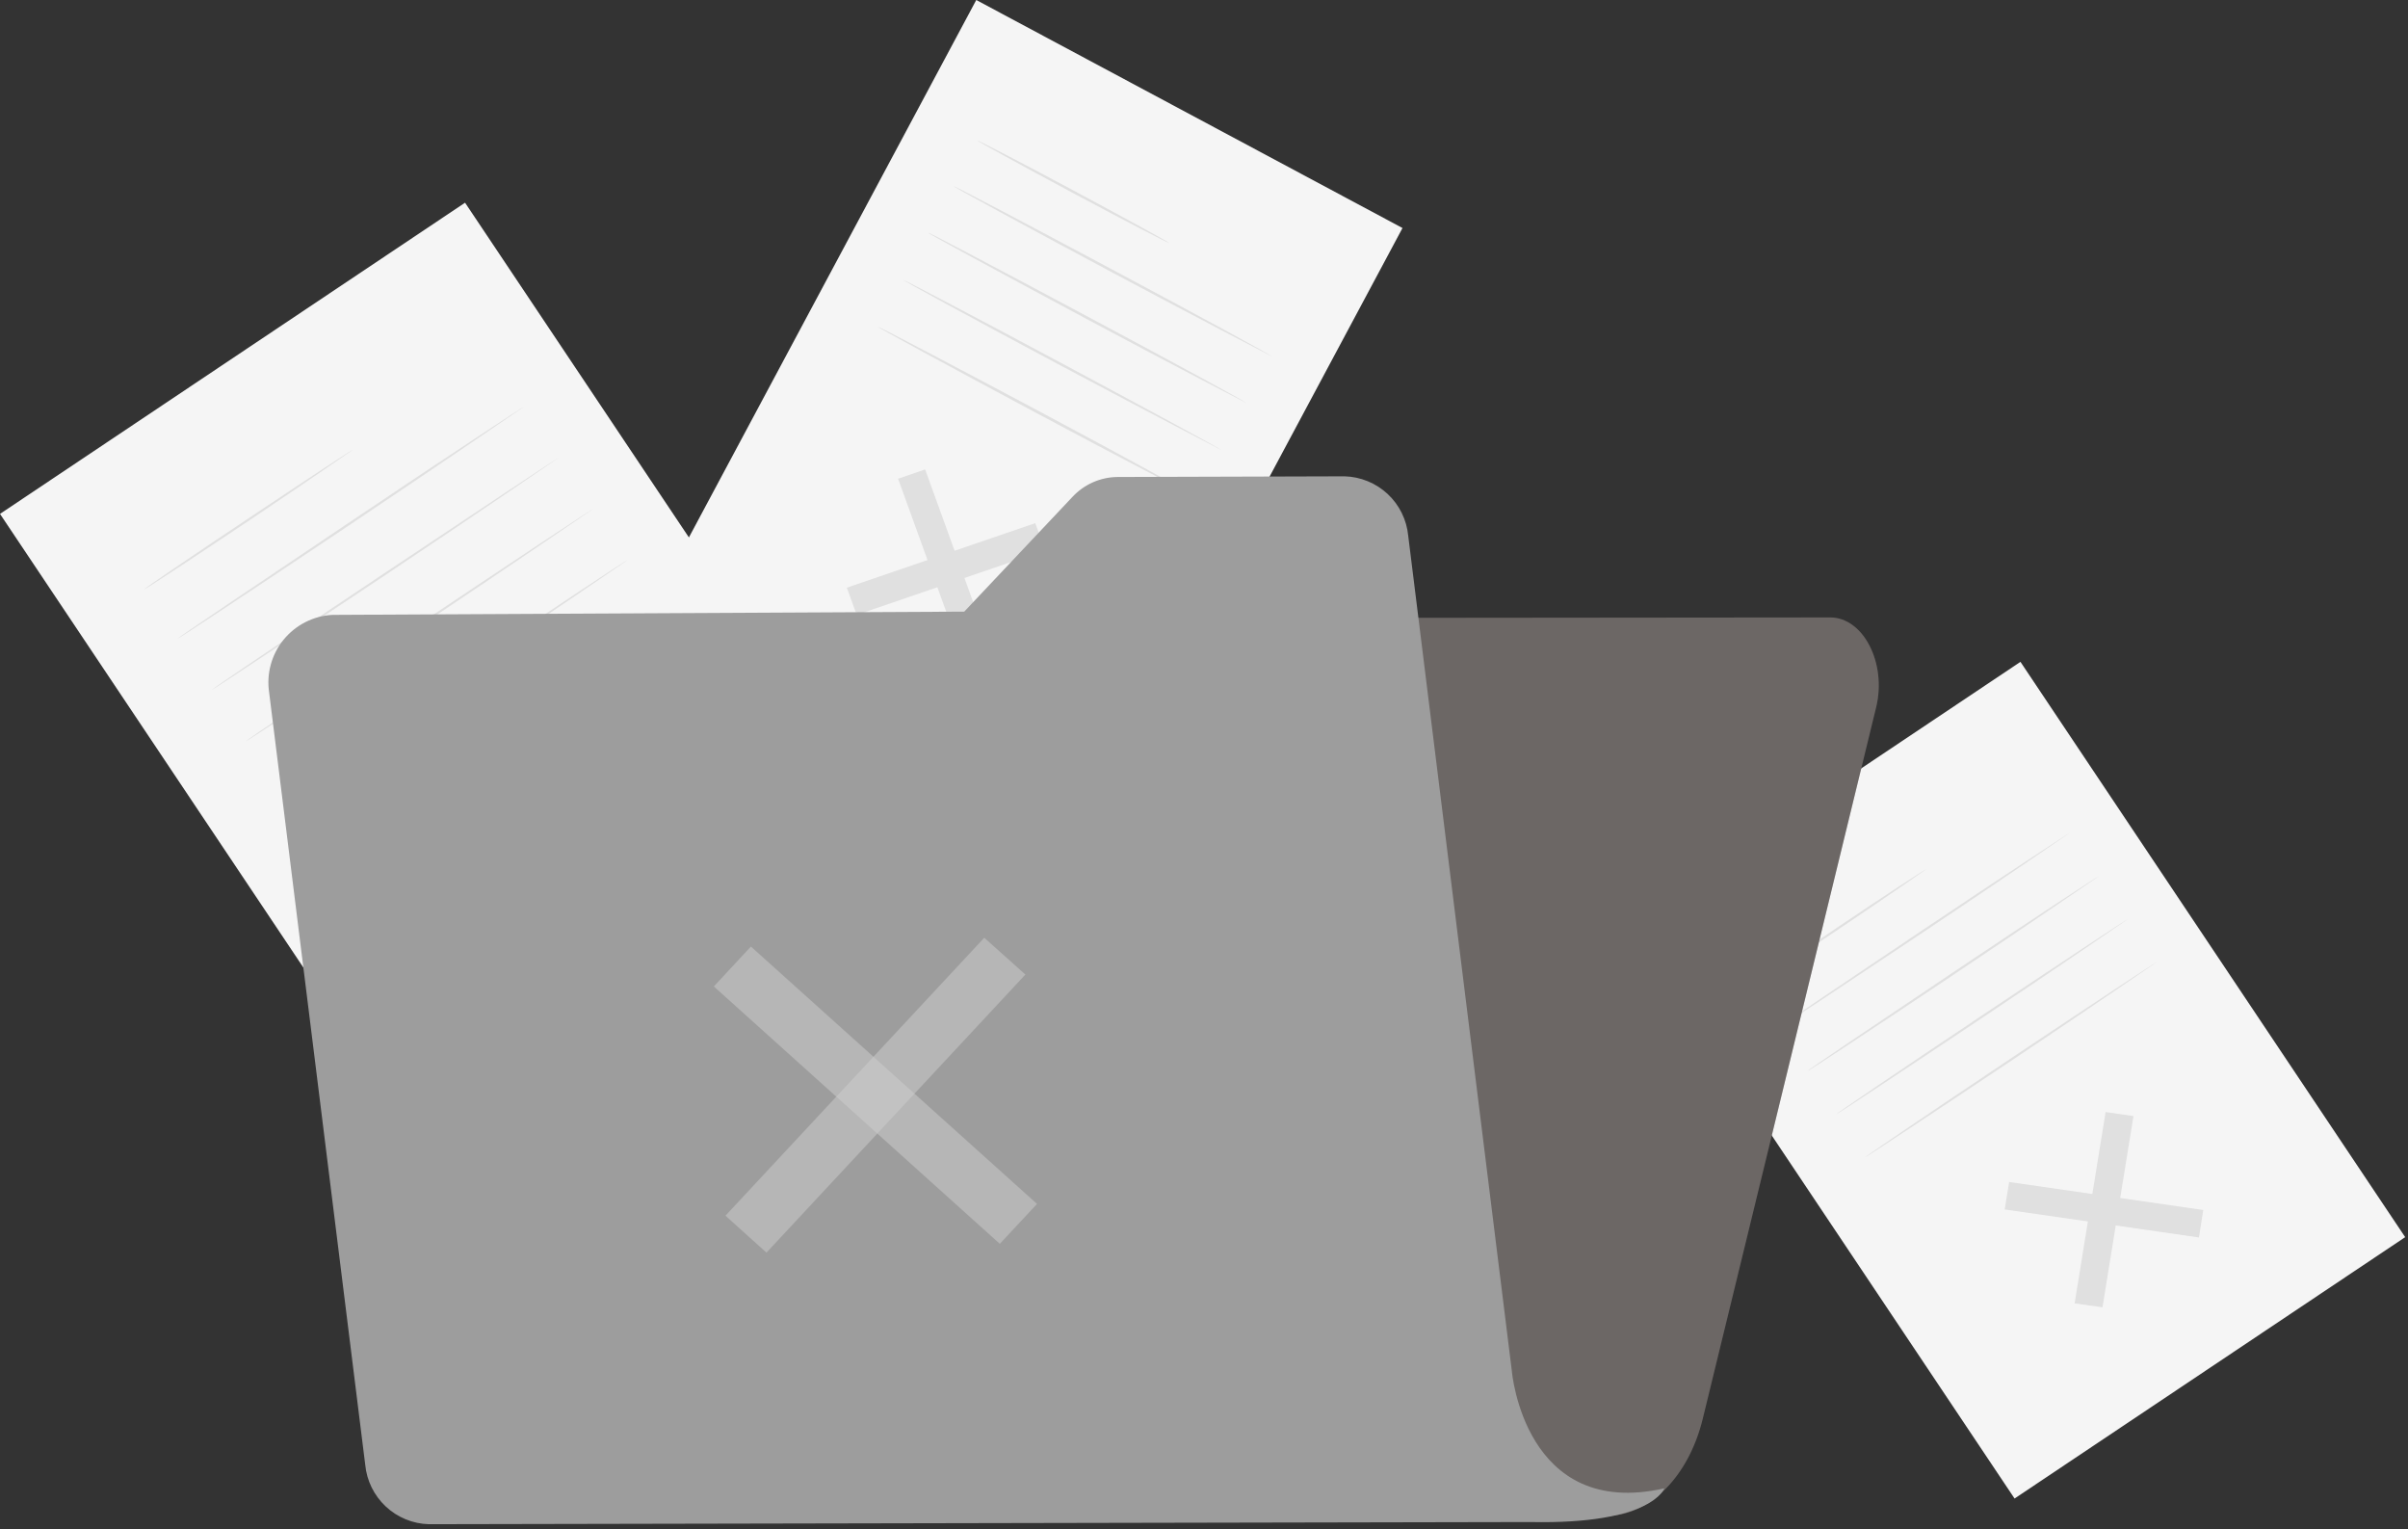 <svg width="178" height="113" viewBox="0 0 178 113" fill="none" xmlns="http://www.w3.org/2000/svg">
<rect x="0" y="0" width="178" height="113" fill="#333333" stroke="none"/>
<path d="M34.377 14.98L0 37.977L33.866 88.604L68.244 65.607L34.377 14.98Z" fill="#F5F5F5"/>
<path d="M50.477 63.21L50.087 65.63L32.997 63.16L33.387 60.75L50.477 63.21Z" fill="#E0E0E0"/>
<path d="M41.877 54.6L44.327 54.95L41.607 71.78L39.157 71.43L41.877 54.6Z" fill="#E0E0E0"/>
<path d="M26.127 33.21C26.127 33.21 22.707 35.59 18.437 38.45C14.167 41.31 10.677 43.6 10.647 43.56C10.617 43.52 14.067 41.18 18.347 38.32C22.627 35.46 26.107 33.17 26.127 33.21Z" fill="#E0E0E0"/>
<path d="M38.777 30.03C38.777 30.03 33.067 33.95 25.997 38.69C18.927 43.43 13.137 47.25 13.107 47.21C13.077 47.17 18.797 43.33 25.887 38.56C32.977 33.79 38.747 30 38.777 30.03Z" fill="#E0E0E0"/>
<path d="M41.307 33.82C41.307 33.82 35.607 37.74 28.507 42.48C21.407 47.22 15.647 51.04 15.627 51C15.607 50.96 21.327 47.09 28.427 42.35C35.527 37.61 41.287 33.79 41.307 33.82Z" fill="#E0E0E0"/>
<path d="M43.847 37.61C43.847 37.61 38.137 41.53 31.047 46.27C23.957 51.01 18.187 54.83 18.157 54.79C18.127 54.75 23.867 50.88 30.957 46.14C38.047 41.4 43.817 37.58 43.847 37.61Z" fill="#E0E0E0"/>
<path d="M46.377 41.4C46.377 41.4 40.667 45.33 33.577 50.06C26.487 54.79 20.717 58.62 20.697 58.58C20.677 58.54 26.397 54.67 33.487 49.93C40.577 45.19 46.357 41.33 46.377 41.4Z" fill="#E0E0E0"/>
<path d="M149.352 48.911L120.477 68.227L148.917 110.742L177.792 91.426L149.352 48.911Z" fill="#F5F5F5"/>
<path d="M162.867 89.42L162.547 91.45L148.187 89.38L148.517 87.35L162.867 89.42Z" fill="#E0E0E0"/>
<path d="M155.647 82.18L157.707 82.48L155.417 96.61L153.357 96.32L155.647 82.18Z" fill="#E0E0E0"/>
<path d="M142.417 64.22C142.417 64.22 139.557 66.22 135.967 68.63C132.377 71.04 129.447 72.95 129.417 72.92C129.387 72.89 132.287 70.92 135.877 68.5C139.467 66.08 142.397 64.18 142.417 64.22Z" fill="#E0E0E0"/>
<path d="M152.997 61.55C152.997 61.55 148.217 64.85 142.257 68.83C136.297 72.81 131.457 76.02 131.427 75.98C131.397 75.94 136.217 72.69 142.167 68.7C148.117 64.71 152.997 61.52 152.997 61.55Z" fill="#E0E0E0"/>
<path d="M155.167 64.74C155.167 64.74 150.387 68.03 144.427 72.02C138.467 76.01 133.627 79.2 133.597 79.16C133.567 79.12 138.387 75.87 144.337 71.88C150.287 67.89 155.147 64.7 155.167 64.74Z" fill="#E0E0E0"/>
<path d="M157.297 67.92C157.297 67.92 152.517 71.22 146.557 75.2C140.597 79.18 135.757 82.38 135.727 82.35C135.697 82.32 140.507 79.05 146.467 75.07C152.427 71.09 157.277 67.88 157.297 67.92Z" fill="#E0E0E0"/>
<path d="M159.427 71.1C159.427 71.1 154.637 74.4 148.687 78.38C142.737 82.36 137.877 85.56 137.857 85.53C137.837 85.5 142.637 82.23 148.597 78.25C154.557 74.27 159.397 71.07 159.427 71.1Z" fill="#E0E0E0"/>
<path d="M103.673 16.851L72.166 0L47.354 46.391L78.86 63.243L103.673 16.851Z" fill="#F5F5F5"/>
<path d="M73.467 48.72L71.467 49.41L66.387 35.38L68.387 34.69L73.467 48.72Z" fill="#E0E0E0"/>
<path d="M76.527 38.66L77.257 40.67L63.327 45.44L62.597 43.43L76.527 38.66Z" fill="#E0E0E0"/>
<path d="M86.427 17.96C86.427 18.01 83.207 16.35 79.287 14.25C75.367 12.15 72.217 10.42 72.237 10.38C72.257 10.34 75.457 11.99 79.377 14.09C83.297 16.19 86.447 17.92 86.427 17.96Z" fill="#E0E0E0"/>
<path d="M93.997 26.33C93.997 26.33 88.687 23.59 82.187 20.12C75.687 16.65 70.437 13.79 70.457 13.74C70.477 13.69 75.777 16.48 82.277 19.95C88.777 23.42 93.997 26.26 93.997 26.33Z" fill="#E0E0E0"/>
<path d="M92.127 29.78C92.127 29.78 86.817 27.05 80.317 23.57C73.817 20.09 68.567 17.24 68.597 17.19C68.627 17.14 73.907 19.93 80.407 23.4C86.907 26.87 92.157 29.73 92.127 29.78Z" fill="#E0E0E0"/>
<path d="M90.267 33.25C90.267 33.25 84.997 30.52 78.457 27.04C71.917 23.56 66.717 20.71 66.737 20.67C66.757 20.63 72.047 23.4 78.547 26.88C85.047 30.36 90.297 33.21 90.267 33.25Z" fill="#E0E0E0"/>
<path d="M88.417 36.73C88.417 36.73 83.097 33.99 76.607 30.52C70.117 27.05 64.857 24.19 64.877 24.14C64.897 24.09 70.197 26.87 76.697 30.33C83.197 33.79 88.437 36.68 88.417 36.73Z" fill="#E0E0E0"/>
<path d="M58.607 49.39L47.777 105.1L46.357 112.39L118.697 112.03C121.937 112.03 124.817 109.13 125.867 104.85L138.687 52.26C139.477 49.01 137.737 45.62 135.277 45.63L62.067 45.7C60.447 45.71 58.997 47.21 58.607 49.39Z" fill="#5C5553"/>
<g opacity="0.5">
<path opacity="0.5" d="M58.607 49.39L47.777 105.1L46.357 112.39L118.697 112.03C121.937 112.03 124.817 109.13 125.867 104.85L138.687 52.26C139.477 49.01 137.737 45.62 135.277 45.63L62.067 45.7C60.447 45.71 58.997 47.21 58.607 49.39Z" fill="#9D9D9D"/>
</g>
<path d="M111.757 101.33L104.097 39.6C103.985 38.418 103.444 37.318 102.577 36.507C101.709 35.697 100.574 35.232 99.387 35.2L82.597 35.25C81.973 35.257 81.357 35.391 80.786 35.644C80.215 35.897 79.702 36.263 79.277 36.72L71.277 45.2L24.567 45.44C23.871 45.478 23.19 45.662 22.568 45.979C21.947 46.296 21.398 46.739 20.958 47.281C20.518 47.822 20.197 48.45 20.014 49.123C19.831 49.797 19.792 50.501 19.897 51.19L26.997 108.24C27.109 109.421 27.648 110.52 28.514 111.33C29.38 112.141 30.512 112.607 31.697 112.64L113.097 112.48C122.167 112.67 123.027 109.99 123.027 109.99C112.677 112.33 111.757 101.33 111.757 101.33Z" fill="#9D9D9D"/>
<g opacity="0.5">
<path opacity="0.5" d="M76.657 88.97L73.907 91.92L52.767 72.9L55.507 69.95L76.657 88.97Z" fill="white"/>
<path opacity="0.5" d="M72.757 69.3L75.797 72.02L56.657 92.57L53.627 89.84L72.757 69.3Z" fill="white"/>
</g>
</svg>
